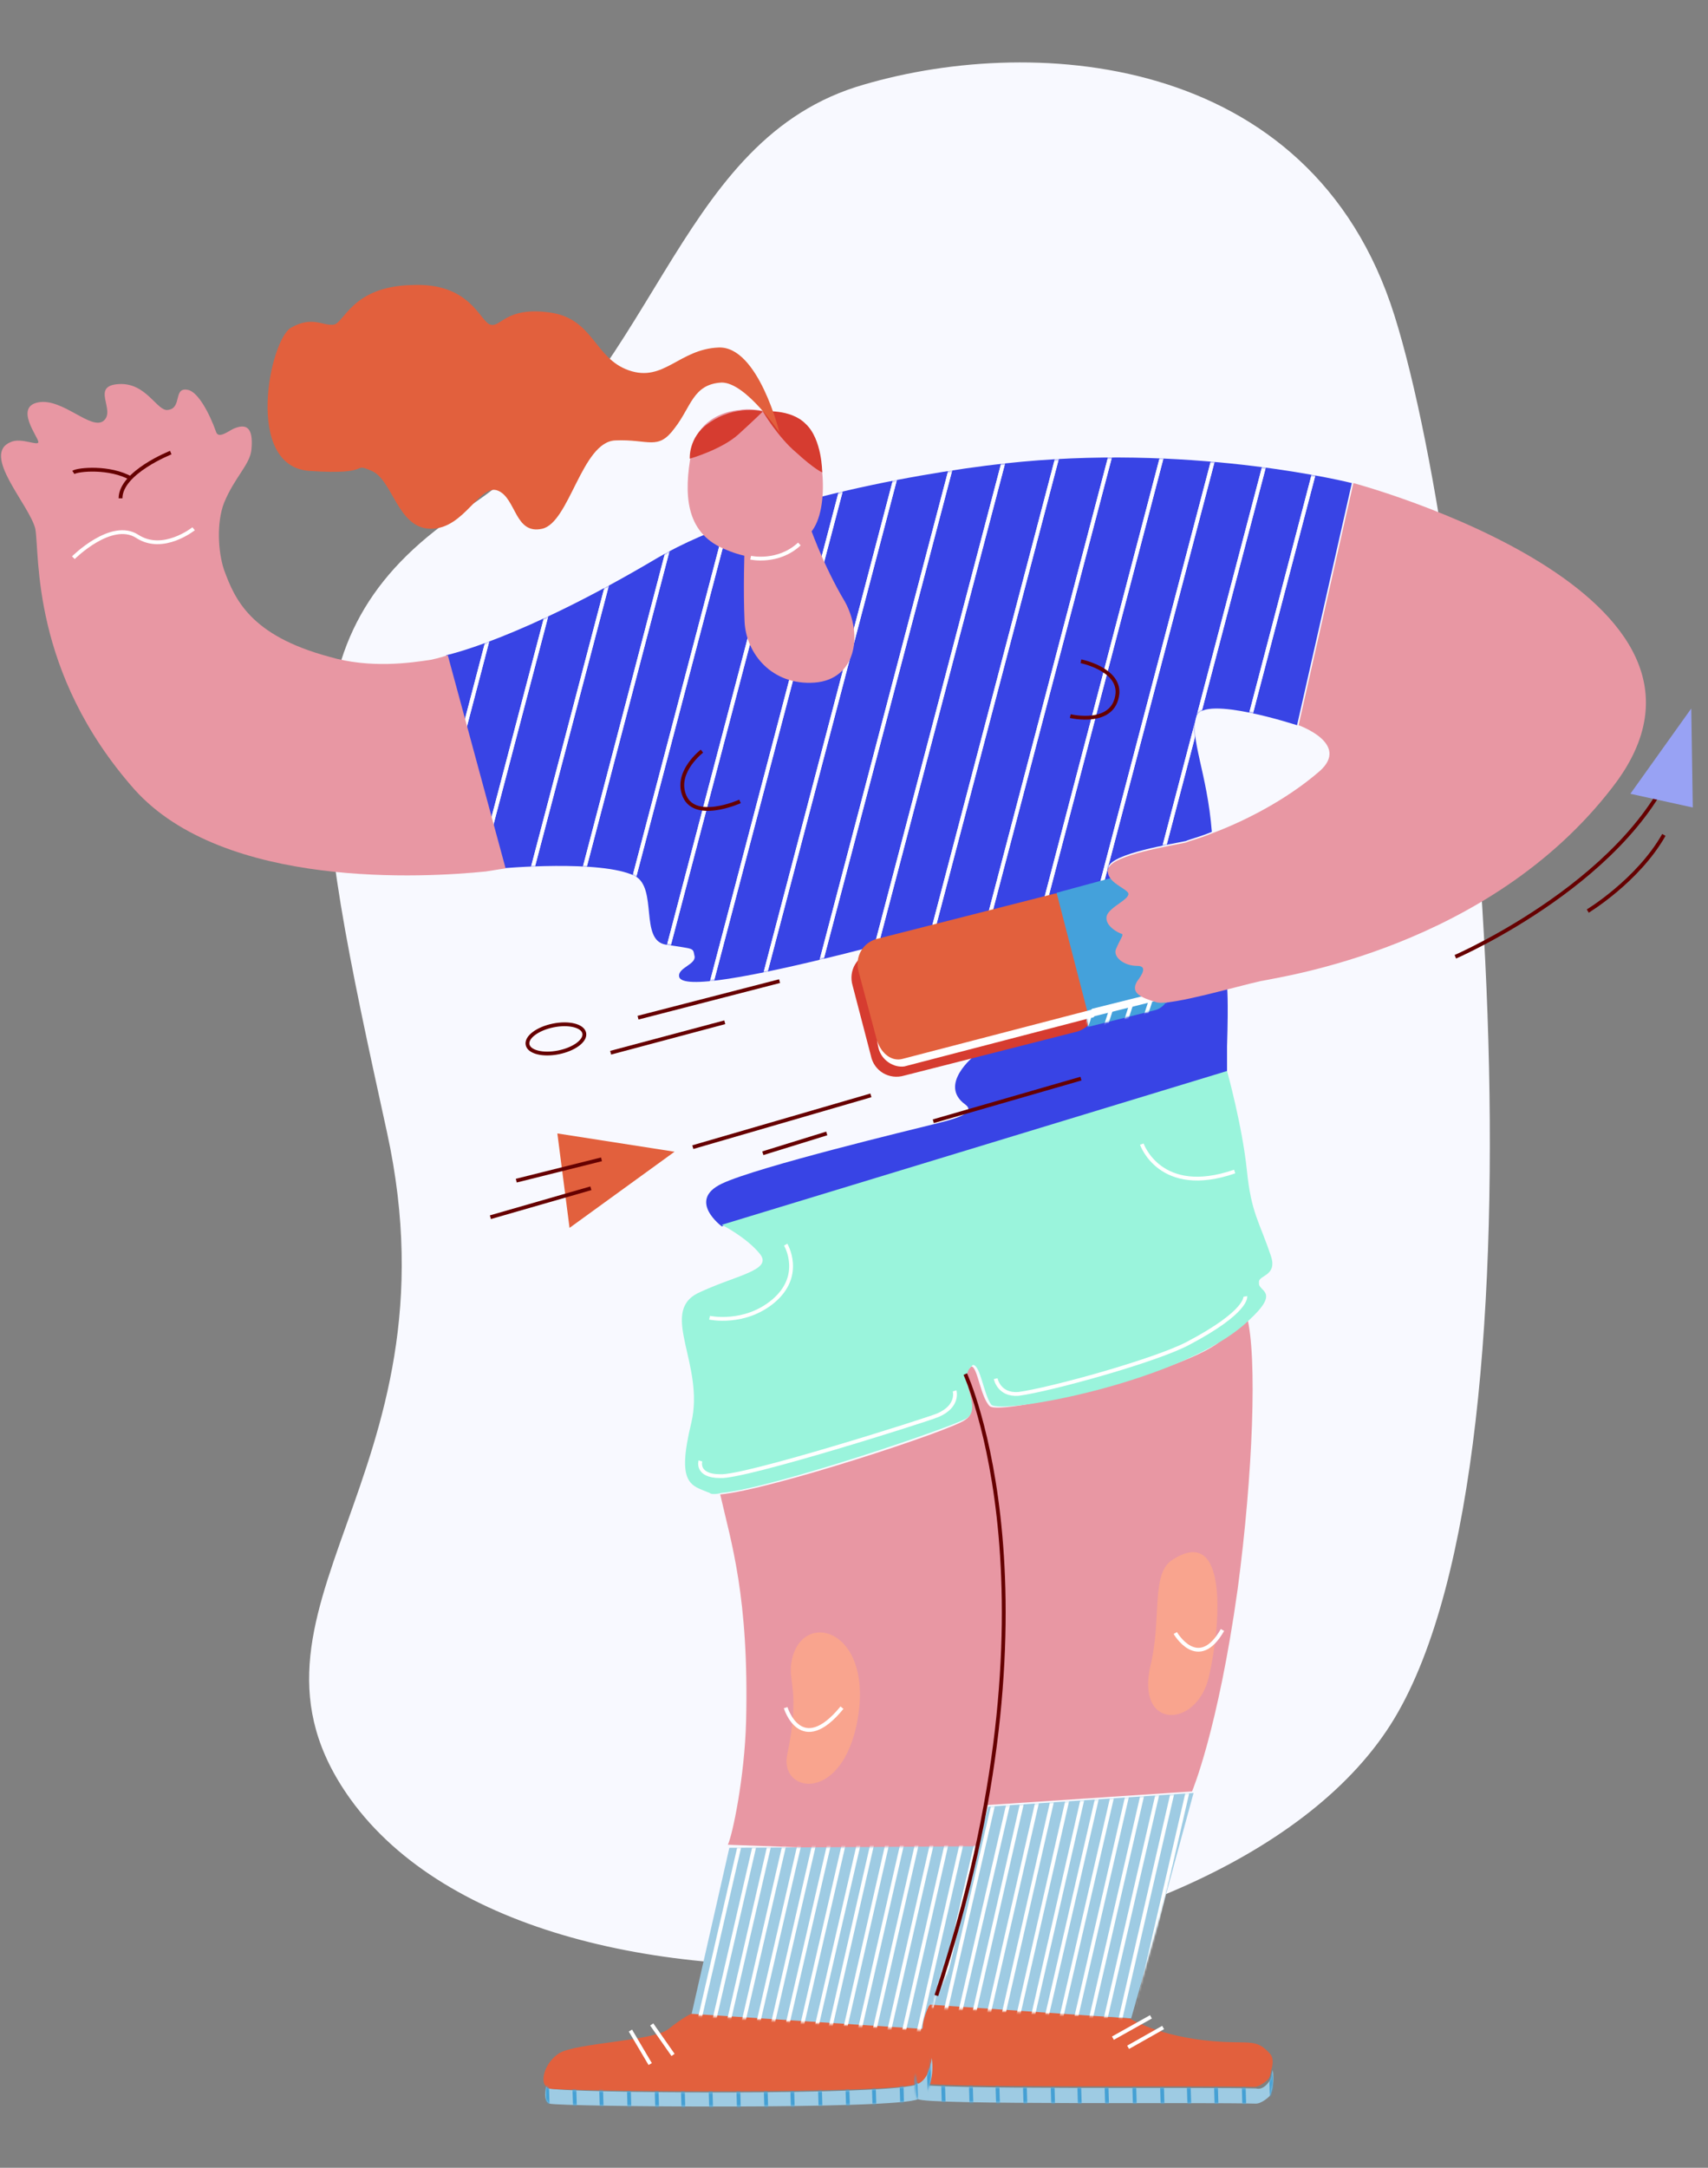 <svg width="876" height="1111" viewBox="0 0 876 1111" fill="none" xmlns="http://www.w3.org/2000/svg">
<rect x="0" y="0" width="876" height="1111" fill="#808080" stroke="none"/>
<g clip-path="url(#clip0)">
<path d="M438.86 44.625C344.407 75.069 336.601 196.843 239.806 260.072C143.01 323.302 159.403 402.143 198.433 580.121C237.464 758.1 110.225 825.232 179.699 922.027C278.055 1058.63 630.89 1021.16 715.195 880.655C799.501 740.146 758.129 298.322 715.195 161.716C672.262 25.11 526.288 17.304 438.86 44.625Z" fill="#F8F9FF"/>
<path d="M629.328 536.402C629.328 542.647 629.328 549.672 629.328 549.672L370.167 628.514C370.167 628.514 352.213 615.243 370.167 606.657C388.121 598.07 469.304 578.555 478.671 576.213C488.038 573.871 501.309 570.749 495.064 566.065C481.013 555.917 499.748 541.086 499.748 541.086L629.328 505.178C629.328 505.958 630.109 511.423 629.328 536.402Z" fill="#3844E5"/>
<path d="M568.441 444.291C570.783 437.266 601.227 432.582 608.252 431.021C609.813 430.24 616.058 428.679 621.522 426.337C619.18 395.894 609.813 377.94 613.716 367.011C617.619 356.083 665.236 371.695 665.236 371.695L693.338 247.578C693.338 247.578 616.058 228.063 523.946 236.65C481.013 240.553 388.121 256.165 337.381 285.828C266.346 327.981 228.877 335.787 228.877 335.787L256.979 445.072C256.979 445.072 308.499 440.388 325.672 448.975C337.381 455.22 328.014 481.76 341.284 484.102C356.116 486.444 355.335 485.663 356.116 489.567C357.677 494.25 347.529 495.811 348.31 500.495C350.652 514.546 498.186 471.613 570.783 451.317C571.563 450.536 568.441 445.072 568.441 444.291Z" fill="#3844E5"/>
<mask id="mask0" mask-type="alpha" maskUnits="userSpaceOnUse" x="228" y="234" width="466" height="270">
<path d="M568.441 444.291C570.783 437.266 601.227 432.582 608.252 431.021C609.813 430.24 616.058 428.679 621.522 426.337C619.18 395.894 609.813 377.94 613.716 367.011C617.619 356.083 665.236 371.695 665.236 371.695L693.338 247.578C693.338 247.578 616.058 228.063 523.946 236.65C481.013 240.553 388.121 256.165 337.381 285.828C266.346 327.981 228.877 335.787 228.877 335.787L256.979 445.072C256.979 445.072 308.499 440.388 325.672 448.975C337.381 455.22 328.014 481.76 341.284 484.102C356.116 486.444 355.335 485.663 356.116 489.567C357.677 494.25 347.529 495.811 348.31 500.495C350.652 514.546 498.186 471.613 570.783 451.317C571.563 450.536 568.441 445.072 568.441 444.291Z" fill="#3844E5"/>
</mask>
<g mask="url(#mask0)">
<path d="M573.125 -84.955L289.764 992.283" stroke="white" stroke-width="1.952" stroke-miterlimit="10"/>
<path d="M542.681 -72.471L259.321 1005.55" stroke="white" stroke-width="1.952" stroke-miterlimit="10"/>
<path d="M513.018 -59.203L229.658 1018.03" stroke="white" stroke-width="1.952" stroke-miterlimit="10"/>
<path d="M482.574 -45.932L199.214 1031.31" stroke="white" stroke-width="1.952" stroke-miterlimit="10"/>
<path d="M452.131 -32.658L168.77 1044.58" stroke="white" stroke-width="1.952" stroke-miterlimit="10"/>
<path d="M421.687 -20.17L139.107 1057.85" stroke="white" stroke-width="1.952" stroke-miterlimit="10"/>
<path d="M392.024 -6.902L108.663 1070.34" stroke="white" stroke-width="1.952" stroke-miterlimit="10"/>
<path d="M361.58 6.375L78.22 1083.61" stroke="white" stroke-width="1.952" stroke-miterlimit="10"/>
<path d="M331.137 18.861L48.557 1096.88" stroke="white" stroke-width="1.952" stroke-miterlimit="10"/>
<path d="M301.474 32.131L18.113 1110.15" stroke="white" stroke-width="1.952" stroke-miterlimit="10"/>
<path d="M875.22 -216.102L591.859 861.917" stroke="white" stroke-width="1.952" stroke-miterlimit="10"/>
<path d="M844.776 -202.834L561.416 874.404" stroke="white" stroke-width="1.952" stroke-miterlimit="10"/>
<path d="M814.332 -189.564L530.972 887.673" stroke="white" stroke-width="1.952" stroke-miterlimit="10"/>
<path d="M783.889 -177.07L501.309 900.948" stroke="white" stroke-width="1.952" stroke-miterlimit="10"/>
<path d="M754.225 -163.801L470.865 914.218" stroke="white" stroke-width="1.952" stroke-miterlimit="10"/>
<path d="M723.782 -150.533L440.422 926.704" stroke="white" stroke-width="1.952" stroke-miterlimit="10"/>
<path d="M693.338 -137.256L410.759 939.982" stroke="white" stroke-width="1.952" stroke-miterlimit="10"/>
<path d="M663.675 -124.771L380.315 953.247" stroke="white" stroke-width="1.952" stroke-miterlimit="10"/>
<path d="M633.231 -111.5L349.871 965.738" stroke="white" stroke-width="1.952" stroke-miterlimit="10"/>
<path d="M602.788 -98.232L319.427 979.005" stroke="white" stroke-width="1.952" stroke-miterlimit="10"/>
<path d="M573.125 -84.955L289.764 992.283" stroke="white" stroke-width="1.952" stroke-miterlimit="10"/>
<path d="M542.681 -72.471L259.321 1005.55" stroke="white" stroke-width="1.952" stroke-miterlimit="10"/>
<path d="M513.018 -59.203L229.658 1018.03" stroke="white" stroke-width="1.952" stroke-miterlimit="10"/>
<path d="M482.574 -45.932L199.214 1031.31" stroke="white" stroke-width="1.952" stroke-miterlimit="10"/>
<path d="M452.131 -32.658L168.77 1044.58" stroke="white" stroke-width="1.952" stroke-miterlimit="10"/>
<path d="M421.687 -20.17L139.107 1057.85" stroke="white" stroke-width="1.952" stroke-miterlimit="10"/>
<path d="M392.024 -6.902L108.663 1070.34" stroke="white" stroke-width="1.952" stroke-miterlimit="10"/>
<path d="M361.58 6.375L78.22 1083.61" stroke="white" stroke-width="1.952" stroke-miterlimit="10"/>
<path d="M331.137 18.861L48.557 1096.88" stroke="white" stroke-width="1.952" stroke-miterlimit="10"/>
<path d="M301.474 32.131L18.113 1110.15" stroke="white" stroke-width="1.952" stroke-miterlimit="10"/>
<path d="M875.22 -216.102L591.859 861.917" stroke="white" stroke-width="1.952" stroke-miterlimit="10"/>
<path d="M844.776 -202.834L561.416 874.404" stroke="white" stroke-width="1.952" stroke-miterlimit="10"/>
<path d="M814.332 -189.564L530.972 887.673" stroke="white" stroke-width="1.952" stroke-miterlimit="10"/>
<path d="M783.889 -177.07L501.309 900.948" stroke="white" stroke-width="1.952" stroke-miterlimit="10"/>
<path d="M754.225 -163.801L470.865 914.218" stroke="white" stroke-width="1.952" stroke-miterlimit="10"/>
<path d="M723.782 -150.533L440.422 926.704" stroke="white" stroke-width="1.952" stroke-miterlimit="10"/>
<path d="M693.338 -137.256L410.759 939.982" stroke="white" stroke-width="1.952" stroke-miterlimit="10"/>
<path d="M663.675 -124.771L380.315 953.247" stroke="white" stroke-width="1.952" stroke-miterlimit="10"/>
<path d="M633.231 -111.5L349.871 965.738" stroke="white" stroke-width="1.952" stroke-miterlimit="10"/>
<path d="M602.788 -98.232L319.427 979.005" stroke="white" stroke-width="1.952" stroke-miterlimit="10"/>
</g>
<path d="M651.185 1066.43C649.624 1068.77 647.282 1071.12 644.16 1070.34C619.18 1069.56 473.207 1071.12 470.865 1067.99C470.084 1067.21 470.084 1065.65 469.304 1062.53C469.304 1068.77 469.304 1074.24 470.865 1075.8C473.987 1078.92 619.18 1077.36 644.16 1078.14C646.502 1078.14 649.624 1075.8 651.185 1074.24C652.747 1071.9 653.527 1065.65 652.746 1060.97C651.966 1064.09 651.966 1065.65 651.185 1066.43Z" fill="#9ECBE3"/>
<path d="M414.662 267.875C414.662 267.875 421.687 288.951 433.396 308.467C442.763 325.64 438.86 348.278 417.784 349.839C395.927 351.4 382.657 335.007 381.876 318.614C381.096 302.222 381.876 280.365 381.876 280.365L414.662 267.875Z" fill="#E897A3"/>
<path d="M639.476 674.572C637.915 676.133 630.109 682.378 626.987 686.281C612.155 701.894 513.018 726.092 507.554 720.628C502.87 715.944 501.309 700.332 498.186 700.332L496.625 701.894C491.942 708.919 503.651 722.189 495.064 727.654C488.039 733.118 395.146 763.562 369.386 765.903C374.85 790.102 384.218 818.204 382.657 882.214C381.876 911.096 375.631 940.759 373.289 945.443L501.309 950.127C501.309 950.127 503.651 940.759 505.992 924.367C505.992 925.147 505.992 925.147 505.992 925.147L611.374 918.122C611.374 918.122 624.645 886.897 634.793 814.301C642.599 755.755 644.941 694.868 639.476 674.572Z" fill="#E897A3"/>
<path d="M651.966 644.125C645.721 625.39 641.818 622.268 639.477 599.63C637.135 576.992 629.329 548.891 629.329 548.891L370.167 627.732C370.167 627.732 382.657 633.977 389.682 642.563C396.708 651.15 377.193 653.492 357.677 662.859C338.162 673.007 361.58 699.548 354.555 729.211C346.749 761.216 354.555 761.216 363.922 765.119C364.703 765.899 367.045 765.899 370.167 765.119C395.927 762.777 488.039 731.553 495.845 726.869C503.651 721.405 491.942 708.134 497.406 701.109C498.187 700.328 498.967 699.548 498.967 699.548C502.87 699.548 504.431 714.379 508.334 719.844C513.018 725.308 607.472 708.134 640.257 676.91C657.43 661.298 644.941 662.079 645.721 657.395C644.941 653.492 655.089 654.273 651.966 644.125Z" fill="#9AF4DC"/>
<path d="M229.658 335.786C229.658 335.786 224.974 337.348 221.071 338.128C210.923 339.689 189.847 342.812 168.77 336.567C128.179 325.639 120.373 306.904 114.908 292.072C111.786 282.705 111.005 267.874 114.908 257.726C120.373 244.455 128.179 238.211 128.959 230.404C129.74 221.818 128.179 216.354 120.373 219.476C118.031 220.257 112.567 224.94 111.005 221.818C107.102 210.889 101.638 201.522 96.954 199.961C88.368 197.619 93.832 209.328 86.026 210.109C80.562 210.889 75.097 196.058 61.047 196.838C46.215 197.619 59.485 210.109 53.24 215.573C46.996 221.037 32.164 203.864 19.674 206.206C7.185 208.547 19.674 224.16 19.674 226.501C19.674 228.843 11.088 224.16 5.623 226.501C-9.989 232.746 14.991 258.506 18.113 270.996C20.455 284.266 15.771 344.373 68.853 404.48C114.909 456 218.729 449.755 249.173 446.633C253.857 445.852 259.321 445.071 259.321 445.071L229.658 335.786Z" fill="#E897A3"/>
<path d="M552.829 528.594L463.84 551.231C456.034 553.573 448.228 548.89 446.666 541.084L437.299 505.176C434.957 497.37 439.641 489.563 447.447 488.002L536.436 465.365C544.242 463.023 552.048 467.706 553.61 475.513L562.977 510.64C564.538 518.446 559.855 526.252 552.829 528.594Z" fill="#D63C30"/>
<path d="M576.247 454.434L541.901 463.02L558.293 526.249L592.64 517.663C598.104 516.102 602.007 509.076 599.665 502.831L589.518 464.582C587.956 457.556 581.711 452.872 576.247 454.434Z" fill="#44A1DB"/>
<mask id="mask1" mask-type="alpha" maskUnits="userSpaceOnUse" x="541" y="454" width="60" height="73">
<path d="M576.247 454.434L541.901 463.02L558.293 526.249L592.64 517.663C598.104 516.102 602.007 509.076 599.665 502.831L589.518 464.582C587.956 457.556 581.711 452.872 576.247 454.434Z" fill="#44A1DB"/>
</mask>
<g mask="url(#mask1)">
<path d="M505.993 594.947L584.834 352.959" stroke="#45A0D4" stroke-width="1.952" stroke-miterlimit="10"/>
<path d="M513.799 601.189L591.859 359.201" stroke="#45A0D4" stroke-width="1.952" stroke-miterlimit="10"/>
<path d="M520.824 607.435L599.666 365.447" stroke="#45A0D4" stroke-width="1.952" stroke-miterlimit="10"/>
<path d="M528.63 613.682L607.472 371.693" stroke="white" stroke-width="1.952" stroke-miterlimit="10"/>
<path d="M536.436 619.928L615.278 377.939" stroke="white" stroke-width="1.952" stroke-miterlimit="10"/>
<path d="M544.243 626.168L622.303 384.18" stroke="white" stroke-width="1.952" stroke-miterlimit="10"/>
<path d="M551.268 632.411L630.109 389.643" stroke="white" stroke-width="1.952" stroke-miterlimit="10"/>
<path d="M559.074 638.657L637.915 395.889" stroke="white" stroke-width="1.952" stroke-miterlimit="10"/>
<path d="M566.88 644.906L645.721 402.137" stroke="#45A0D4" stroke-width="1.952" stroke-miterlimit="10"/>
<path d="M574.686 651.152L652.747 408.383" stroke="#45A0D4" stroke-width="1.952" stroke-miterlimit="10"/>
<path d="M467.743 564.501L546.585 321.732" stroke="#45A0D4" stroke-width="1.952" stroke-miterlimit="10"/>
<path d="M475.549 570.749L554.39 327.98" stroke="#45A0D4" stroke-width="1.952" stroke-miterlimit="10"/>
<path d="M483.355 576.989L562.196 334.221" stroke="#45A0D4" stroke-width="1.952" stroke-miterlimit="10"/>
<path d="M491.161 583.236L569.222 340.467" stroke="#45A0D4" stroke-width="1.952" stroke-miterlimit="10"/>
<path d="M498.187 589.482L577.028 346.713" stroke="#45A0D4" stroke-width="1.952" stroke-miterlimit="10"/>
</g>
<path d="M555.951 520.79L466.962 543.427C459.156 545.769 451.35 541.086 449.789 533.28L440.422 498.152C438.08 490.346 442.763 482.54 450.57 480.979L539.559 458.341C547.365 455.999 555.171 460.683 556.732 468.489L566.099 503.616C567.661 511.422 562.977 519.229 555.951 520.79Z" fill="#E2603D"/>
<path d="M579.37 447.412L541.901 457.56L558.293 520.789L595.763 510.641C601.227 509.08 605.13 502.055 602.788 495.81L592.64 457.56C591.079 450.535 584.834 445.851 579.37 447.412Z" fill="#44A1DB"/>
<path d="M594.981 508.3L560.635 516.887C559.854 516.887 559.854 517.668 559.074 517.668L463.059 542.647C457.595 544.208 452.13 540.305 449.789 533.28L450.569 537.183C452.13 543.428 458.375 547.331 463.839 546.55L559.854 521.571C560.635 521.571 560.635 521.571 561.415 520.79L595.762 512.203C601.226 510.642 605.129 503.617 602.787 497.372L602.007 493.469C604.349 499.714 601.226 506.739 594.981 508.3Z" fill="white"/>
<path d="M379.534 210.109C379.534 210.109 357.677 210.889 354.555 231.966C350.652 253.042 351.432 272.557 370.948 281.144C390.463 289.731 402.952 285.828 414.662 274.119C426.371 263.19 422.468 228.063 414.662 220.257C407.636 212.451 386.56 208.548 379.534 210.109Z" fill="#E897A3"/>
<path d="M353.774 235.087C353.774 235.087 370.167 230.403 378.754 222.597C387.34 214.791 391.243 210.888 391.243 210.888C391.243 210.888 377.192 206.985 363.141 217.133C352.994 224.159 353.774 235.087 353.774 235.087Z" fill="#D63C30"/>
<path d="M391.243 210.889C391.243 210.889 399.049 224.159 408.417 231.966C417.784 240.552 421.687 242.113 421.687 242.113C421.687 242.113 421.687 224.94 413.1 217.134C405.294 209.328 391.243 210.889 391.243 210.889Z" fill="#D63C30"/>
<path d="M399.83 221.82C399.83 221.82 388.901 177.325 368.606 178.106C348.31 178.887 340.504 196.06 322.55 189.815C304.596 183.57 304.596 163.275 281.958 160.152C259.321 157.03 256.979 167.958 251.515 166.397C246.05 164.836 241.367 144.54 210.923 146.101C180.479 146.882 176.576 165.616 171.112 166.397C165.648 167.178 160.184 161.713 149.255 167.958C138.327 174.203 125.056 238.993 158.622 241.335C192.188 243.677 179.699 236.652 190.627 241.335C201.556 246.019 203.898 270.998 221.071 270.998C238.244 270.998 246.05 247.58 255.418 251.483C264.785 255.386 264.004 274.121 278.055 270.998C292.106 267.876 298.351 226.504 315.524 225.723C332.698 224.942 337.381 231.187 345.968 219.478C354.555 208.55 355.335 196.841 370.167 196.06C382.657 196.06 399.83 221.82 399.83 221.82Z" fill="#E2603D"/>
<path d="M502.87 946.225C502.87 946.225 495.845 989.939 485.697 1011.8C474.768 1033.65 473.988 1040.68 473.988 1040.68L354.555 1032.87L374.07 947.005L502.87 946.225Z" fill="#9ECBE3"/>
<path d="M580.15 1034.43C583.273 1023.51 589.517 1001.65 594.982 982.134C602.788 953.251 612.155 918.904 612.155 918.904L506.773 925.93C506.773 925.93 503.651 938.419 497.406 960.276C492.722 975.889 479.452 1023.51 477.891 1029.75C477.891 1028.97 478.671 1028.97 478.671 1028.97L580.15 1034.43Z" fill="#9ECBE3"/>
<path d="M651.185 1052.39C644.16 1044.58 641.037 1047.71 622.303 1046.14C594.201 1043.8 579.369 1034.44 579.369 1034.44L477.11 1027.41C477.11 1027.41 477.11 1027.41 476.329 1028.19C475.549 1029.75 473.207 1035.22 473.207 1039.12C472.426 1042.24 467.743 1052.39 468.523 1061.76C468.523 1064.1 469.304 1066.44 470.084 1067.22C473.207 1070.34 618.4 1068.78 643.379 1069.56C645.721 1069.56 648.843 1067.22 650.405 1065.66C651.185 1064.88 651.966 1062.54 651.966 1060.98C652.746 1058.63 653.527 1054.73 651.185 1052.39Z" fill="#E2603D"/>
<path d="M470.865 1068C460.717 1074.25 286.642 1072.68 281.958 1070.34C281.177 1070.34 280.397 1069.56 280.397 1068.78C278.836 1073.47 279.616 1077.37 281.958 1078.15C286.642 1079.71 460.717 1081.27 470.865 1075.81C478.671 1071.12 478.671 1060.19 477.89 1054.73C477.11 1060.19 475.549 1065.66 470.865 1068Z" fill="#9ECBE3"/>
<path d="M477.11 1043.8L473.988 1039.9L354.555 1032.09C354.555 1032.09 350.652 1033.65 342.846 1039.9C335.04 1046.14 295.229 1046.92 286.642 1052.39C279.617 1057.07 277.275 1065.66 279.617 1068.78C280.397 1069.56 280.397 1070.34 281.178 1070.34C285.861 1071.9 459.937 1073.46 470.085 1068C474.768 1064.88 476.33 1059.41 477.11 1054.73C478.671 1049.27 477.11 1043.8 477.11 1043.8Z" fill="#E2603D"/>
<path d="M306.157 600.412L340.504 591.045" stroke="#660000" stroke-width="1.952" stroke-miterlimit="10" stroke-linejoin="round"/>
<path d="M360.019 384.967C360.019 384.967 346.748 395.115 350.651 406.824C355.335 421.655 379.534 410.727 379.534 410.727" stroke="#660000" stroke-width="1.952" stroke-miterlimit="10" stroke-linejoin="round"/>
<path d="M554.39 338.908C554.39 338.908 573.905 342.811 573.125 355.301C571.564 372.474 548.926 367.01 548.926 367.01" stroke="#660000" stroke-width="1.952" stroke-miterlimit="10" stroke-linejoin="round"/>
<path d="M406.075 850.99C403.733 861.919 410.759 865.822 403.733 899.388C399.83 918.122 429.493 924.367 438.86 886.117C450.57 835.378 411.539 823.669 406.075 850.99Z" fill="#F9A48E"/>
<path d="M601.226 799.47C590.298 806.496 595.762 829.133 590.298 852.552C581.711 886.898 613.716 886.118 619.961 859.577C626.206 833.036 630.109 780.736 601.226 799.47Z" fill="#F9A48E"/>
<path d="M602.788 836.938C602.788 836.938 614.497 857.234 626.986 835.377" stroke="white" stroke-width="1.952" stroke-miterlimit="10"/>
<path d="M402.952 875.189C402.952 875.189 410.758 900.949 431.835 875.189" stroke="white" stroke-width="1.952" stroke-miterlimit="10"/>
<path d="M694.119 247.578L666.017 371.695C666.017 371.695 692.558 381.062 676.945 395.113C658.992 410.725 636.354 421.653 621.522 427.118C616.058 429.46 609.813 431.021 608.252 431.801C601.227 433.363 570.783 438.046 568.441 445.072C567.661 446.633 568.441 447.413 568.441 448.194C570.002 452.878 577.028 455.22 578.589 457.561C580.15 460.684 569.222 464.587 567.66 469.271C566.099 474.735 574.686 478.638 575.467 478.638C576.247 479.418 574.686 480.98 572.344 486.444C570.783 490.347 576.247 495.031 583.273 495.031C588.737 495.031 585.614 499.714 583.273 502.837C579.37 509.081 585.614 511.423 593.421 513.765C601.227 515.326 635.573 505.178 646.502 502.837C657.43 500.495 763.593 485.663 826.822 403.7C904.883 303.782 694.119 247.578 694.119 247.578Z" fill="#E897A3"/>
<path d="M384.998 285.828C384.998 285.828 399.049 288.951 409.978 278.803" stroke="white" stroke-width="1.952" stroke-miterlimit="10"/>
<path d="M37.628 285.83C37.628 285.83 57.143 266.314 70.414 274.901C83.684 283.488 99.296 270.998 99.296 270.998" stroke="white" stroke-width="1.952" stroke-miterlimit="10"/>
<mask id="mask2" mask-type="alpha" maskUnits="userSpaceOnUse" x="279" y="1054" width="200" height="26">
<path d="M470.865 1068C460.717 1074.25 286.642 1072.68 281.958 1070.34C281.177 1070.34 280.397 1069.56 280.397 1068.78C278.836 1073.47 279.616 1077.37 281.958 1078.15C286.642 1079.71 460.717 1081.27 470.865 1075.81C478.671 1071.12 478.671 1060.19 477.89 1054.73C477.11 1060.19 475.549 1065.66 470.865 1068Z" fill="#9ECBE3"/>
</mask>
<g mask="url(#mask2)">
<path d="M384.218 793.229L395.146 1150.75" stroke="#45A0D4" stroke-width="1.952" stroke-miterlimit="10"/>
<path d="M370.947 798.693L381.095 1156.21" stroke="#45A0D4" stroke-width="1.952" stroke-miterlimit="10"/>
<path d="M356.896 804.934L367.044 1162.45" stroke="#45A0D4" stroke-width="1.952" stroke-miterlimit="10"/>
<path d="M342.845 811.18L352.993 1168.7" stroke="#45A0D4" stroke-width="1.952" stroke-miterlimit="10"/>
<path d="M329.575 817.426L339.723 1174.94" stroke="#45A0D4" stroke-width="1.952" stroke-miterlimit="10"/>
<path d="M315.524 823.674L325.672 1181.19" stroke="#45A0D4" stroke-width="1.952" stroke-miterlimit="10"/>
<path d="M301.473 829.914L311.621 1187.43" stroke="#45A0D4" stroke-width="1.952" stroke-miterlimit="10"/>
<path d="M287.422 836.16L298.351 1193.68" stroke="#45A0D4" stroke-width="1.952" stroke-miterlimit="10"/>
<path d="M274.152 841.623L284.3 1199.92" stroke="#45A0D4" stroke-width="1.952" stroke-miterlimit="10"/>
<path d="M467.743 755.756L477.891 1113.27" stroke="#45A0D4" stroke-width="1.952" stroke-miterlimit="10"/>
<path d="M453.692 762.004L463.84 1119.52" stroke="#45A0D4" stroke-width="1.952" stroke-miterlimit="10"/>
<path d="M439.641 768.25L449.789 1125.77" stroke="#45A0D4" stroke-width="1.952" stroke-miterlimit="10"/>
<path d="M425.59 774.488L436.518 1132.01" stroke="#45A0D4" stroke-width="1.952" stroke-miterlimit="10"/>
<path d="M412.32 780.734L422.468 1138.25" stroke="#45A0D4" stroke-width="1.952" stroke-miterlimit="10"/>
<path d="M398.269 786.98L408.417 1144.5" stroke="#45A0D4" stroke-width="1.952" stroke-miterlimit="10"/>
</g>
<mask id="mask3" mask-type="alpha" maskUnits="userSpaceOnUse" x="469" y="1060" width="185" height="19">
<path d="M651.185 1066.43C649.624 1068.77 647.282 1071.12 644.16 1070.34C619.18 1069.56 473.207 1071.12 470.865 1067.99C470.084 1067.21 470.084 1065.65 469.304 1062.53C469.304 1068.77 469.304 1074.24 470.865 1075.8C473.987 1078.92 619.18 1077.36 644.16 1078.14C646.502 1078.14 649.624 1075.8 651.185 1074.24C652.747 1071.9 653.527 1065.65 652.746 1060.97C651.966 1064.09 651.966 1065.65 651.185 1066.43Z" fill="#9ECBE3"/>
</mask>
<g mask="url(#mask3)">
<path d="M537.217 975.885L547.365 1333.4" stroke="#45A0D4" stroke-width="1.952" stroke-miterlimit="10"/>
<path d="M523.166 982.133L533.314 1339.65" stroke="#45A0D4" stroke-width="1.952" stroke-miterlimit="10"/>
<path d="M509.115 988.373L520.044 1345.89" stroke="#45A0D4" stroke-width="1.952" stroke-miterlimit="10"/>
<path d="M495.845 994.619L505.993 1352.14" stroke="#45A0D4" stroke-width="1.952" stroke-miterlimit="10"/>
<path d="M481.794 1000.87L491.942 1358.38" stroke="#45A0D4" stroke-width="1.952" stroke-miterlimit="10"/>
<path d="M467.743 1007.11L478.672 1364.63" stroke="#45A0D4" stroke-width="1.952" stroke-miterlimit="10"/>
<path d="M648.063 926.709L658.211 1285.01" stroke="#45A0D4" stroke-width="1.952" stroke-miterlimit="10"/>
<path d="M634.012 932.955L644.16 1290.47" stroke="#45A0D4" stroke-width="1.952" stroke-miterlimit="10"/>
<path d="M619.961 939.195L630.109 1296.71" stroke="#45A0D4" stroke-width="1.952" stroke-miterlimit="10"/>
<path d="M605.91 945.443L616.839 1302.96" stroke="#45A0D4" stroke-width="1.952" stroke-miterlimit="10"/>
<path d="M592.64 951.689L602.788 1309.21" stroke="#45A0D4" stroke-width="1.952" stroke-miterlimit="10"/>
<path d="M578.589 957.928L588.737 1315.45" stroke="#45A0D4" stroke-width="1.952" stroke-miterlimit="10"/>
<path d="M564.538 964.174L574.686 1321.69" stroke="#45A0D4" stroke-width="1.952" stroke-miterlimit="10"/>
<path d="M550.487 969.639L561.416 1327.94" stroke="#45A0D4" stroke-width="1.952" stroke-miterlimit="10"/>
</g>
<path d="M590.298 1033.65L570.783 1044.58" stroke="white" stroke-width="1.952" stroke-miterlimit="10"/>
<path d="M596.543 1039.11L578.589 1049.26" stroke="white" stroke-width="1.952" stroke-miterlimit="10"/>
<path d="M323.331 1040.68L333.478 1057.85" stroke="white" stroke-width="1.952" stroke-miterlimit="10"/>
<path d="M334.259 1037.55L345.188 1053.17" stroke="white" stroke-width="1.952" stroke-miterlimit="10"/>
<mask id="mask4" mask-type="alpha" maskUnits="userSpaceOnUse" x="354" y="946" width="149" height="95">
<path d="M502.87 946.225C502.87 946.225 495.845 989.939 485.697 1011.8C474.768 1033.65 473.988 1040.68 473.988 1040.68L354.555 1032.87L374.07 947.005L502.87 946.225Z" fill="#9ECBE3"/>
</mask>
<g mask="url(#mask4)">
<path d="M456.034 877.531L375.631 1225.68" stroke="white" stroke-width="1.952" stroke-miterlimit="10"/>
<path d="M447.447 881.432L367.044 1230.36" stroke="white" stroke-width="1.952" stroke-miterlimit="10"/>
<path d="M438.86 886.119L358.458 1234.27" stroke="white" stroke-width="1.952" stroke-miterlimit="10"/>
<path d="M430.274 890.018L349.871 1238.95" stroke="white" stroke-width="1.952" stroke-miterlimit="10"/>
<path d="M421.687 894.705L341.284 1242.86" stroke="white" stroke-width="1.952" stroke-miterlimit="10"/>
<path d="M413.1 898.605L332.698 1246.76" stroke="white" stroke-width="1.952" stroke-miterlimit="10"/>
<path d="M404.513 902.512L324.111 1251.44" stroke="white" stroke-width="1.952" stroke-miterlimit="10"/>
<path d="M395.927 907.191L315.524 1255.34" stroke="white" stroke-width="1.952" stroke-miterlimit="10"/>
<path d="M387.34 911.098L306.938 1260.03" stroke="white" stroke-width="1.952" stroke-miterlimit="10"/>
<path d="M378.753 915.779L298.351 1263.93" stroke="white" stroke-width="1.952" stroke-miterlimit="10"/>
<path d="M541.12 835.377L460.717 1183.53" stroke="white" stroke-width="1.952" stroke-miterlimit="10"/>
<path d="M532.533 839.283L452.131 1188.21" stroke="white" stroke-width="1.952" stroke-miterlimit="10"/>
<path d="M523.946 843.965L443.544 1192.12" stroke="white" stroke-width="1.952" stroke-miterlimit="10"/>
<path d="M515.36 847.869L435.738 1196.02" stroke="white" stroke-width="1.952" stroke-miterlimit="10"/>
<path d="M506.773 851.77L427.151 1200.7" stroke="white" stroke-width="1.952" stroke-miterlimit="10"/>
<path d="M498.186 856.451L418.565 1204.6" stroke="white" stroke-width="1.952" stroke-miterlimit="10"/>
<path d="M489.6 860.357L409.978 1209.29" stroke="white" stroke-width="1.952" stroke-miterlimit="10"/>
<path d="M481.013 865.039L401.391 1213.19" stroke="white" stroke-width="1.952" stroke-miterlimit="10"/>
<path d="M472.426 868.943L392.805 1217.87" stroke="white" stroke-width="1.952" stroke-miterlimit="10"/>
<path d="M463.84 872.844L384.218 1221.78" stroke="white" stroke-width="1.952" stroke-miterlimit="10"/>
</g>
<mask id="mask5" mask-type="alpha" maskUnits="userSpaceOnUse" x="477" y="918" width="136" height="117">
<path d="M580.15 1034.43C583.273 1023.51 589.517 1001.65 594.982 982.134C602.788 953.251 612.155 918.904 612.155 918.904L506.773 925.93C506.773 925.93 503.651 938.419 497.406 960.276C492.722 975.889 479.452 1023.51 477.891 1029.75C477.891 1028.97 478.671 1028.97 478.671 1028.97L580.15 1034.43Z" fill="#9ECBE3"/>
</mask>
<g mask="url(#mask5)">
<path d="M552.829 832.26L473.207 1180.41" stroke="white" stroke-width="1.952" stroke-miterlimit="10"/>
<path d="M544.242 836.16L464.62 1185.09" stroke="white" stroke-width="1.952" stroke-miterlimit="10"/>
<path d="M536.436 840.848L456.034 1189" stroke="white" stroke-width="1.952" stroke-miterlimit="10"/>
<path d="M527.85 844.746L447.447 1193.68" stroke="white" stroke-width="1.952" stroke-miterlimit="10"/>
<path d="M519.263 849.434L438.86 1197.58" stroke="white" stroke-width="1.952" stroke-miterlimit="10"/>
<path d="M510.676 853.334L430.273 1201.48" stroke="white" stroke-width="1.952" stroke-miterlimit="10"/>
<path d="M502.089 857.24L421.687 1206.17" stroke="white" stroke-width="1.952" stroke-miterlimit="10"/>
<path d="M493.503 861.92L413.1 1210.07" stroke="white" stroke-width="1.952" stroke-miterlimit="10"/>
<path d="M484.916 865.826L404.513 1214.76" stroke="white" stroke-width="1.952" stroke-miterlimit="10"/>
<path d="M638.696 790.105L558.293 1138.26" stroke="white" stroke-width="1.952" stroke-miterlimit="10"/>
<path d="M630.109 794.012L549.707 1142.94" stroke="white" stroke-width="1.952" stroke-miterlimit="10"/>
<path d="M621.523 798.693L541.12 1146.84" stroke="white" stroke-width="1.952" stroke-miterlimit="10"/>
<path d="M612.936 802.592L532.533 1151.52" stroke="white" stroke-width="1.952" stroke-miterlimit="10"/>
<path d="M604.349 806.498L523.947 1155.43" stroke="white" stroke-width="1.952" stroke-miterlimit="10"/>
<path d="M595.763 811.18L515.36 1159.33" stroke="white" stroke-width="1.952" stroke-miterlimit="10"/>
<path d="M587.176 815.086L506.773 1164.02" stroke="white" stroke-width="1.952" stroke-miterlimit="10"/>
<path d="M578.589 819.768L498.967 1167.92" stroke="white" stroke-width="1.952" stroke-miterlimit="10"/>
<path d="M570.002 823.672L490.381 1172.6" stroke="white" stroke-width="1.952" stroke-miterlimit="10"/>
<path d="M561.416 827.572L481.794 1176.5" stroke="white" stroke-width="1.952" stroke-miterlimit="10"/>
</g>
<path d="M495.064 704.232C495.064 704.232 548.145 818.982 480.232 1022.72" stroke="#660000" stroke-width="1.952" stroke-miterlimit="10" stroke-linejoin="round"/>
<path d="M359.238 748.728C359.238 748.728 356.896 756.534 369.386 756.534C381.876 757.315 475.549 727.652 481.013 725.31C491.941 720.626 489.6 712.82 489.6 712.82" stroke="white" stroke-width="1.952" stroke-miterlimit="10"/>
<path d="M510.676 706.579C510.676 706.579 512.237 715.165 522.385 714.385C539.559 712.043 592.64 697.211 609.033 688.625C640.257 672.232 638.696 664.426 638.696 664.426" stroke="white" stroke-width="1.952" stroke-miterlimit="10"/>
<path d="M585.615 586.363C585.615 586.363 594.982 613.684 633.232 600.414" stroke="white" stroke-width="1.952" stroke-miterlimit="10"/>
<path d="M402.952 637.881C402.952 637.881 412.32 653.493 396.708 666.763C381.876 679.253 363.922 675.35 363.922 675.35" stroke="white" stroke-width="1.952" stroke-miterlimit="10"/>
<path d="M87.587 231.969C87.587 231.969 61.827 242.117 61.827 255.387" stroke="#660000" stroke-width="1.952" stroke-miterlimit="10" stroke-linejoin="round"/>
<path d="M37.628 242.115C39.97 240.554 56.363 238.993 67.291 245.238" stroke="#660000" stroke-width="1.952" stroke-miterlimit="10" stroke-linejoin="round"/>
<path d="M327.233 521.571L399.83 502.836" stroke="#660000" stroke-width="1.952" stroke-miterlimit="10" stroke-linejoin="round"/>
<path d="M355.335 587.923L446.666 561.383" stroke="#660000" stroke-width="1.952" stroke-miterlimit="10" stroke-linejoin="round"/>
<path d="M478.671 574.654L554.39 552.797" stroke="#660000" stroke-width="1.952" stroke-miterlimit="10" stroke-linejoin="round"/>
<path d="M391.243 591.046L424.029 580.898" stroke="#660000" stroke-width="1.952" stroke-miterlimit="10" stroke-linejoin="round"/>
<path d="M313.182 539.53L371.728 523.918" stroke="#660000" stroke-width="1.952" stroke-miterlimit="10" stroke-linejoin="round"/>
<path d="M746.42 490.348C746.42 490.348 840.093 449.757 861.169 384.186" stroke="#660000" stroke-width="1.952" stroke-miterlimit="10" stroke-linejoin="round"/>
<path d="M814.332 466.929C814.332 466.929 840.092 451.317 853.363 427.898" stroke="#660000" stroke-width="1.952" stroke-miterlimit="10" stroke-linejoin="round"/>
<path d="M286.512 539.336C294.54 537.708 300.423 533.305 299.652 529.502C298.881 525.699 291.747 523.937 283.719 525.565C275.691 527.194 269.808 531.596 270.579 535.399C271.351 539.202 278.484 540.965 286.512 539.336Z" stroke="#660000" stroke-width="1.952" stroke-miterlimit="10" stroke-linejoin="round"/>
<path d="M345.968 590.268L285.861 580.9L292.106 629.298L345.968 590.268Z" fill="#E2603D"/>
<path d="M264.785 605.096L308.499 594.168" stroke="#660000" stroke-width="1.952" stroke-miterlimit="10" stroke-linejoin="round"/>
<path d="M251.515 623.833L303.035 609.002" stroke="#660000" stroke-width="1.952" stroke-miterlimit="10" stroke-linejoin="round"/>
<path d="M836.189 406.825L868.194 413.851L867.414 363.111L836.189 406.825Z" fill="#98A2F4"/>
</g>
<defs>
<clipPath id="clip0">
<rect width="875.841" height="1111" fill="white" transform="translate(0.159)"/>
</clipPath>
</defs>
</svg>
